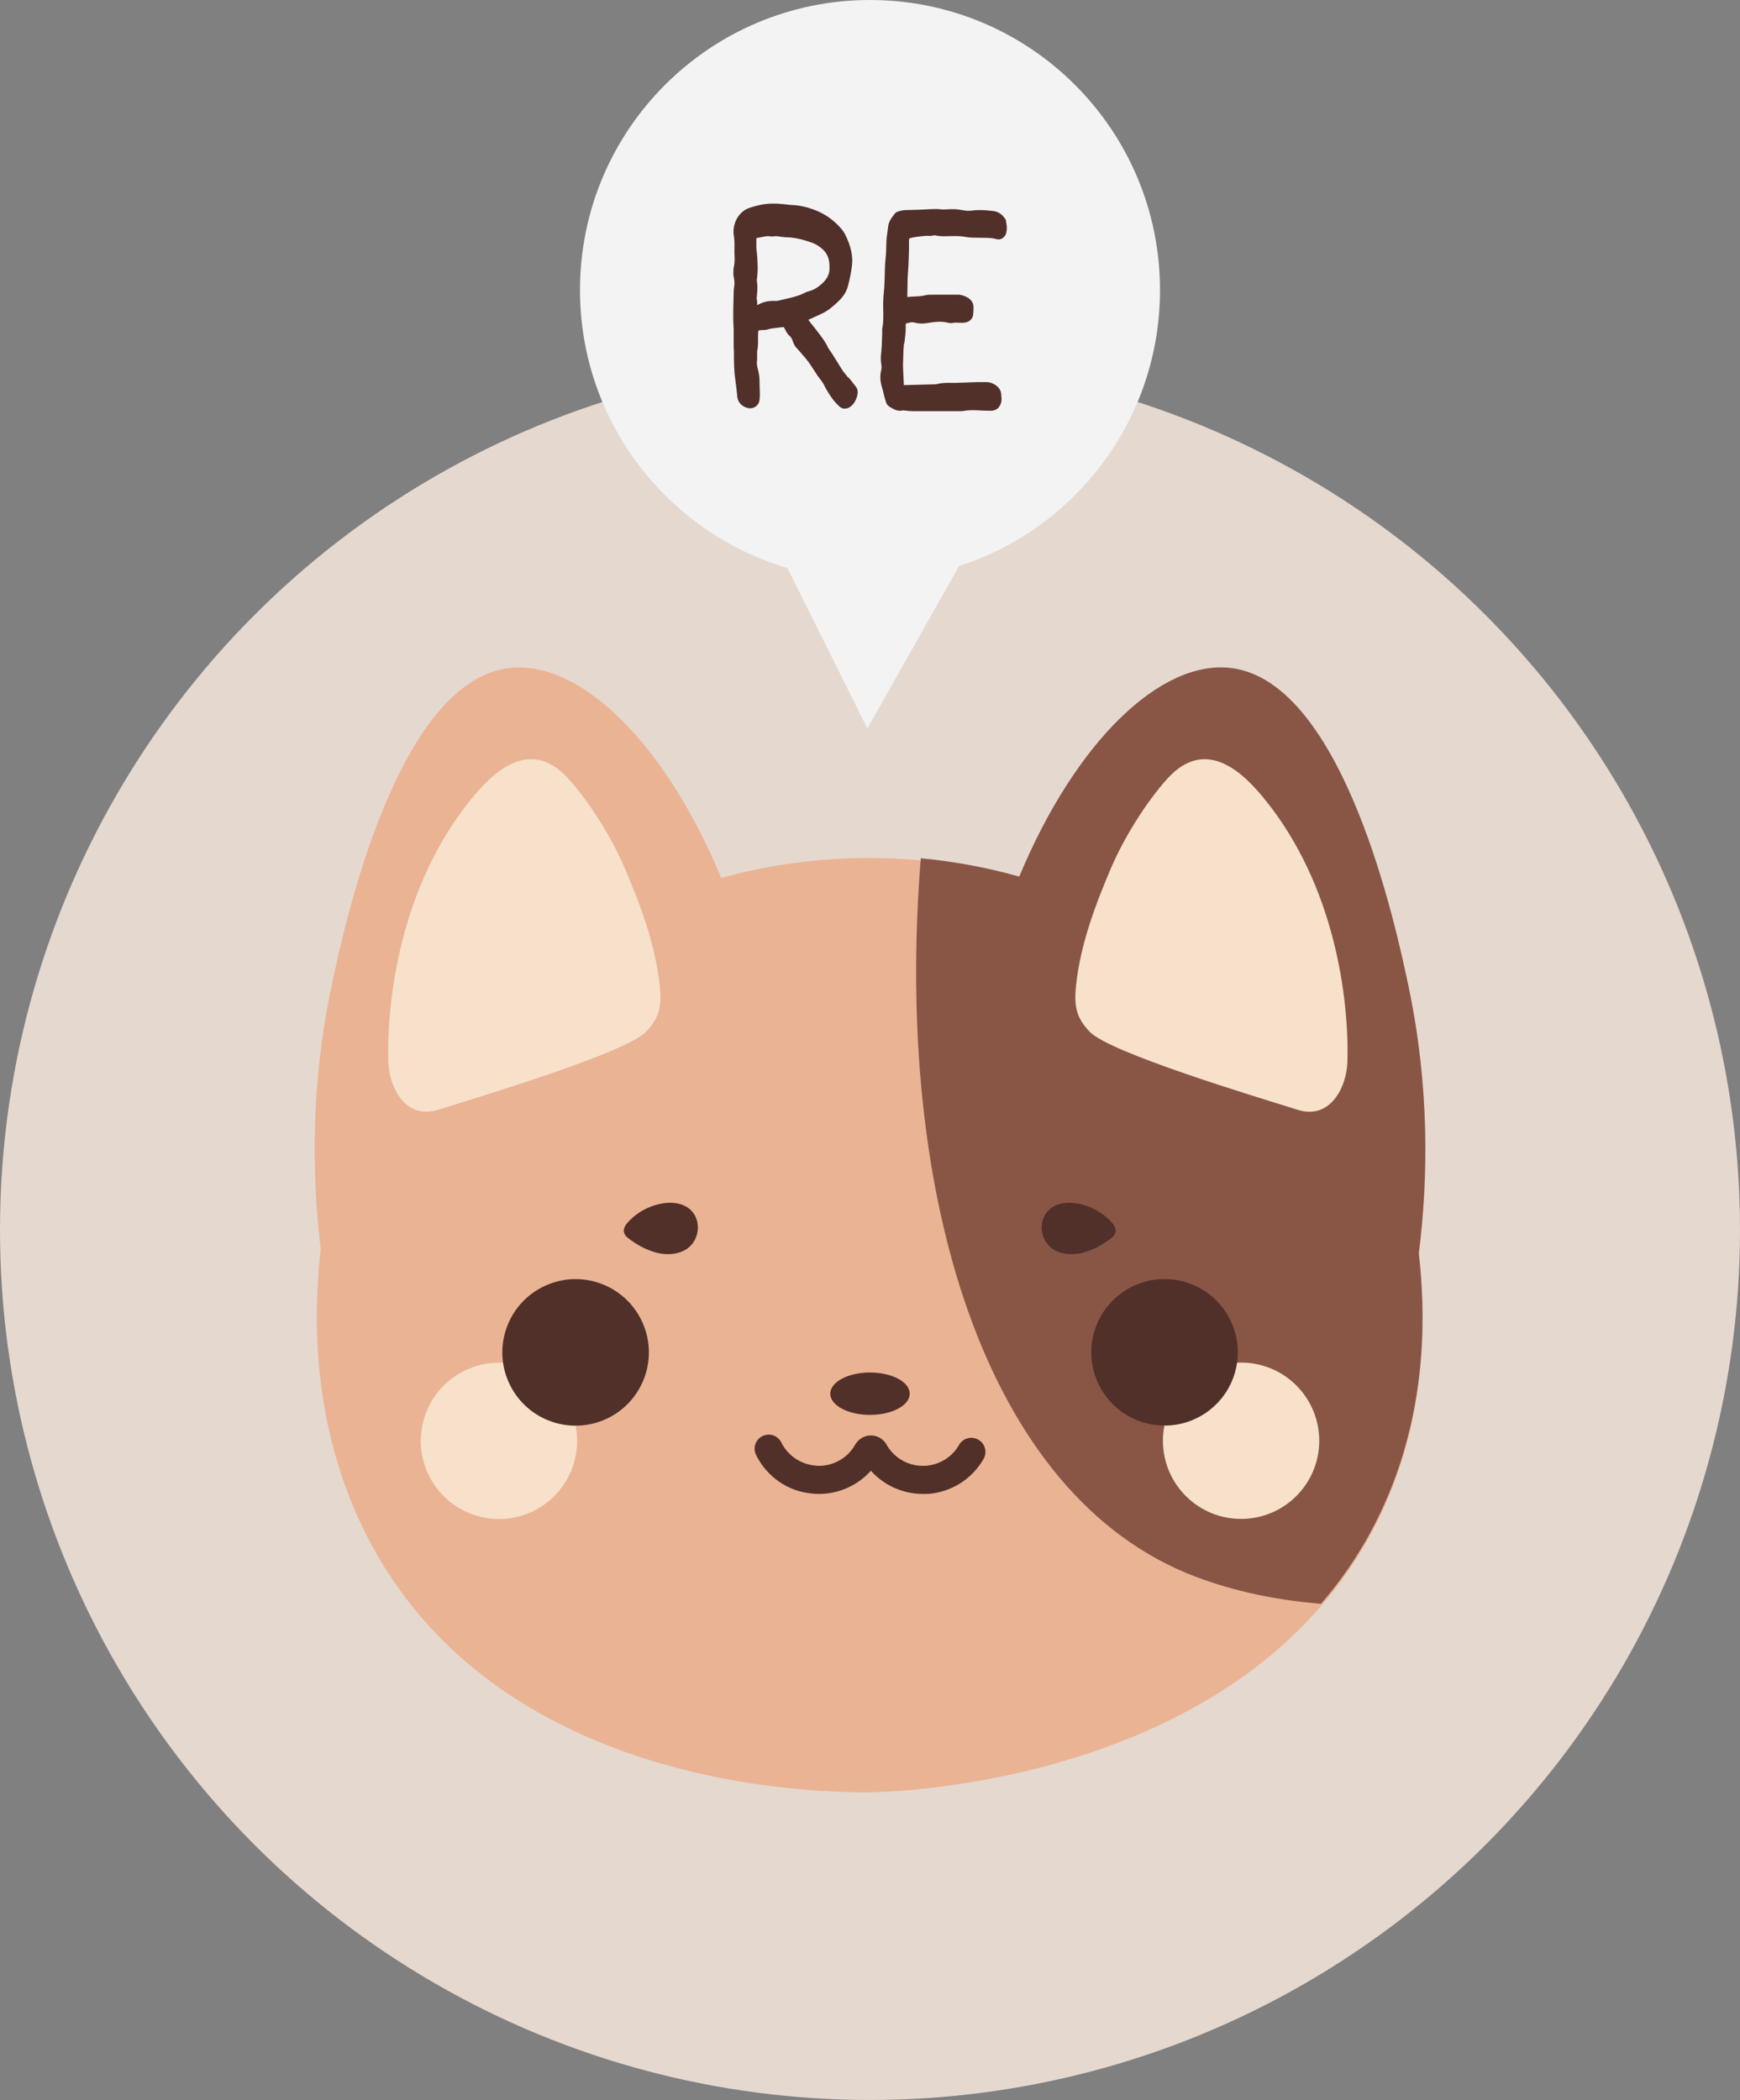 <?xml version="1.0" encoding="UTF-8"?>
<svg id="OBJECTS" xmlns="http://www.w3.org/2000/svg" viewBox="0 0 216.84 261.68">
  <rect x="0" y="0" width="216.84" height="261.68" fill="#808080" stroke="none"/>
  <defs>
    <style>
      .cls-1 {
        fill: #e5d8cf;
      }

      .cls-2 {
        fill: #f7e1ca;
      }

      .cls-3 {
        fill: #51302a;
      }

      .cls-4 {
        fill: #f3f3f3;
      }

      .cls-5 {
        fill: #895646;
      }

      .cls-6 {
        fill: #eab394;
      }
    </style>
  </defs>
  <g>
    <circle class="cls-1" cx="108.42" cy="153.26" r="108.42"/>
    <g>
      <path class="cls-6" d="M176.81,156.45c1.17-9.29,1.36-20.72-1.28-33.26-1.46-6.92-8.02-38.05-22.2-39.67-8.69-.99-19.27,9.12-26.31,26-5.92-1.67-12.1-2.57-18.4-2.6-6.42-.04-12.7.82-18.74,2.48-7.04-16.97-17.66-27.16-26.37-26.16-14.18,1.62-20.74,32.75-22.2,39.67-2.59,12.31-2.45,23.55-1.34,32.74-.86,7.5-1.38,21.62,5.64,35.53,16.06,31.83,56.29,32.23,63.01,32.15,3.09-.04,49.43-1.34,64.32-36.57,4.98-11.77,4.69-23.21,3.87-30.32Z"/>
      <path class="cls-5" d="M172.94,186.48c4.98-11.77,4.69-23.21,3.87-30.32,1.17-9.29,1.36-20.72-1.28-33.26-1.46-6.92-8.02-38.05-22.2-39.67-8.69-.99-19.27,9.12-26.31,26-3.99-1.12-8.09-1.89-12.27-2.28-3.36,41.66,7.85,79.56,34.29,89.54,4.77,1.8,10.01,2.91,15.58,3.36,3.29-3.8,6.14-8.22,8.32-13.38Z"/>
      <g>
        <path class="cls-3" d="M139.04,153.28c.02.36-.15.71-.55,1.01-1.06.82-2.28,1.49-3.58,1.82-1.21.3-2.55.24-3.61-.41-2-1.24-2.03-4.4.17-5.45.88-.42,1.9-.45,2.86-.27,1.65.3,3.19,1.17,4.29,2.43.25.29.4.59.42.87Z"/>
        <path class="cls-3" d="M77.74,153.28c-.02.36.15.71.55,1.01,1.05.82,2.28,1.49,3.58,1.82,1.21.3,2.55.24,3.61-.41,2-1.24,2.03-4.4-.17-5.45-.88-.42-1.9-.45-2.86-.27-1.65.3-3.19,1.17-4.29,2.43-.25.29-.4.59-.42.87Z"/>
      </g>
      <path class="cls-2" d="M77.78,107.99c2.01,4.72,3.87,9.61,4.43,14.78.12,1.16.18,2.36-.19,3.46-.3.91-.88,1.69-1.52,2.35-2.52,2.61-20.41,7.99-25.93,9.72-4,1.25-6.1-2.75-6.18-6.09-.19-7.85,1.58-21.82,10.27-32.56,2.57-3.18,7.28-8,12.15-2.64,2.83,3.11,5.6,7.77,6.96,10.98Z"/>
      <path class="cls-2" d="M138.53,107.99c-2.01,4.72-3.87,9.61-4.43,14.78-.12,1.16-.18,2.36.19,3.46.3.91.88,1.69,1.52,2.35,2.52,2.61,20.41,7.99,25.93,9.72,4,1.25,6.1-2.75,6.18-6.09.19-7.85-1.58-21.82-10.27-32.56-2.57-3.18-7.28-8-12.15-2.64-2.83,3.11-5.6,7.77-6.96,10.98Z"/>
      <circle class="cls-2" cx="62.18" cy="179.54" r="9.74" transform="translate(-126.82 199.02) rotate(-76.78)"/>
      <circle class="cls-2" cx="154.66" cy="179.54" r="9.74" transform="translate(-81.65 161.94) rotate(-45)"/>
      <circle class="cls-3" cx="145.12" cy="168.53" r="9.13" transform="translate(-68.65 107.18) rotate(-33.26)"/>
      <circle class="cls-3" cx="71.72" cy="168.53" r="9.13" transform="translate(-67.11 49.07) rotate(-26.24)"/>
      <path class="cls-3" d="M113.37,173.67c0,1.46-2.21,2.64-4.95,2.64s-4.95-1.18-4.95-2.64,2.21-2.64,4.95-2.64,4.95,1.18,4.95,2.64Z"/>
      <path class="cls-3" d="M115,186.16c-2.49,0-4.84-1.07-6.47-2.89-1.62,1.81-3.98,2.89-6.48,2.89-.36,0-.67-.02-.97-.06-2.93-.29-5.52-2.09-6.86-4.8-.43-.87-.07-1.92.8-2.35.87-.43,1.92-.07,2.35.8.78,1.59,2.37,2.69,4.14,2.87.23.03.38.04.54.04,1.88,0,3.61-1.01,4.52-2.64.43-.73,1.18-1.16,1.99-1.15.8.01,1.54.45,1.93,1.16.91,1.62,2.64,2.63,4.51,2.63h.2c.08,0,.16-.01.24-.01,1.71-.15,3.24-1.12,4.08-2.6.48-.84,1.55-1.14,2.4-.65.84.48,1.14,1.55.65,2.4-1.43,2.51-4.02,4.14-6.92,4.36-.05,0-.09,0-.14,0h-.2c-.11,0-.21.01-.32.01ZM107.42,181.72s0,0,0,.01c0,0,0,0,0-.01Z"/>
    </g>
  </g>
  <g>
    <path class="cls-4" d="M144.56,36.14c0-19.96-16.18-36.14-36.14-36.14s-36.14,16.18-36.14,36.14c0,16.39,10.91,30.22,25.86,34.65l9.95,19.98,11.43-20.23c14.53-4.68,25.04-18.31,25.04-34.4Z"/>
    <g>
      <path class="cls-3" d="M105.71,47.06c-.07-.09-.15-.18-.22-.27-.2-.24-.4-.49-.57-.75-.2-.31-.4-.63-.59-.95-.34-.56-.7-1.14-1.1-1.69l-.04-.1c-.28-.59-.63-1.08-.93-1.48-.38-.52-.8-1.04-1.21-1.55-.12-.15-.23-.29-.31-.42l1.45-.66.64-.32c.62-.37,1.13-.83,1.62-1.29.64-.59,1.05-1.26,1.23-1.96.23-.87.39-1.71.49-2.48.16-1.2-.14-2.56-.9-4.02-.09-.17-.2-.33-.33-.5-.88-1.06-1.94-1.85-3.15-2.35-1.12-.46-2.09-.68-3.07-.72-.2,0-.4-.03-.62-.06-.12-.02-.24-.03-.35-.04-.92-.09-2.01-.16-3.11.11-.36.07-.72.18-1.05.28-1.58.42-2.35,2.1-2.15,3.44.06.35.09.7.09,1.04,0,.14,0,.29,0,.43,0,.3-.02.62,0,.93.04.62.02,1.09-.06,1.49-.08.33-.08.64-.08.98.01.16.04.32.07.48.03.21.07.41.07.6,0,.17-.02.36-.05.55-.03.22-.05.44-.05.66l-.02.76c-.03,1.27-.07,2.58.02,3.85v2.25l.03.46v.03c0,1.16,0,2.36.18,3.56.1.68.17,1.36.23,2,.05.75.54,1.3,1.31,1.49.34.09.71.02,1-.19.27-.19.44-.49.47-.81.04-.21.04-.4.04-.58,0-.31,0-.62-.02-.93,0-.3-.02-.6-.02-.91,0-.41-.06-.84-.19-1.37-.13-.43-.17-.79-.12-1.12.03-.2.02-.4.01-.57,0-.07,0-.14,0-.22,0-.06,0-.12,0-.18,0-.04,0-.1,0-.13.13-.56.12-1.11.12-1.64v-.3c0-.23,0-.44.04-.69,0,0,.01-.01.01-.01.11-.03.22-.05.29-.05h.07c.08-.02.16-.02.24-.02.17,0,.37,0,.55-.07.39-.12.8-.16,1.24-.21.23-.02.46-.05.69-.08.03,0,.05,0,.09.04.07.1.13.22.19.33.13.26.29.55.57.78.14.12.24.3.34.59.11.3.24.64.52.91.21.21.41.45.6.68.13.16.27.32.4.46.42.48.77,1.03,1.15,1.61.24.38.49.77.77,1.12.19.26.38.5.5.78.3.6.67,1.19,1.14,1.81.18.23.38.43.58.63l.18.17c.18.18.41.25.64.25s.46-.08.65-.2c.49-.34.8-.86.95-1.61.06-.36-.02-.69-.22-.93-.28-.38-.59-.76-.9-1.14ZM94.32,37.39c-.03-.15-.03-.31,0-.48.06-.55.12-1.2,0-1.87-.02-.13,0-.28.04-.49.03-.38.07-.77.07-1.19,0-.17-.01-.33-.02-.5-.02-.52-.04-1.05-.12-1.58-.05-.38-.04-.76-.03-1.16,0-.14,0-.28,0-.41,0-.02.03-.04.02-.05.23-.03.45-.07.66-.12.28-.06.54-.11.79-.11.07,0,.15,0,.22.02.19.04.35.01.47,0,.29-.05.58.01.88.05.24.03.51.07.77.07h0c1.17.03,2.26.37,3.15.68.39.15.76.37,1.11.65.74.58,1.08,1.35,1.04,2.45v.08c.02.72-.29,1.35-1,1.98-.54.47-1.05.76-1.6.89-.28.08-.52.2-.75.31-.09.04-.17.08-.23.11-.6.23-1.22.38-1.89.53-.27.06-.55.13-.83.2-.17.05-.37.05-.56.05-.77-.03-1.47.13-2.15.53.01-.21,0-.43-.02-.64Z"/>
      <path class="cls-3" d="M125.38,27.51c-.05-.16-.15-.31-.26-.44-.38-.47-.85-.73-1.35-.77-.79-.1-1.66-.17-2.43-.08-.27.03-.52.06-.77.05-.22-.01-.44-.05-.68-.09-.32-.05-.65-.11-.99-.11h-.41c-.16,0-.31,0-.47.02-.28.01-.54.03-.81-.01-.53-.06-1.05-.02-1.56,0l-.36.02c-.7.03-1.42.07-2.12.07-.43,0-.81.05-1.17.16-.13.04-.31.1-.46.25l-.16.21c-.29.37-.61.8-.69,1.39l-.06.45c-.09.61-.18,1.23-.18,1.87,0,.59-.03,1.19-.1,1.8-.03.38-.07.77-.07,1.15,0,.25-.02.5-.02.75-.02.72-.04,1.46-.11,2.18-.09.79-.11,1.63-.07,2.71,0,.57,0,1.12-.09,1.62-.07.27-.06.52-.05.74,0,.06,0,.13,0,.17-.01.24-.02.48-.03.73-.01.46-.03.94-.07,1.38-.07.52-.12,1.14,0,1.75.03.25.02.46-.02.64-.18.68-.14,1.4.11,2.21.1.29.16.58.23.9.07.27.14.55.24.83.07.26.21.47.43.61.07.04.14.08.2.12.4.23.88.52,1.55.34.02,0,.04,0,.06.01.07.01.15.03.22.03.29.03.62.07.95.07h5.83c.15,0,.33,0,.5-.04.62-.12,1.25-.09,1.92-.06.49.04.99.04,1.46.04.52,0,.93-.27,1.14-.74.1-.2.15-.41.15-.62,0-.13,0-.26-.02-.39,0-.11-.02-.22-.02-.32v-.06c-.05-.37-.23-.69-.56-.96-.41-.32-.85-.48-1.35-.48h-.94s-2.85.1-2.85.1c-.15,0-.29,0-.44,0-.62-.01-1.27-.02-1.95.17-.03.01-.09.01-.17.01l-3.87.1-.11-2.41c0-.24.01-.48.02-.71.02-.71.04-1.38.1-2.03l.07-.13v-.08c.08-.58.15-1.18.15-1.79,0-.26,0-.44.02-.53.04-.01.09-.02.14-.03.12-.03.26-.06.4-.1.16-.04.34-.03.59.03.55.14,1.13.14,1.83,0,.68-.11,1.48-.2,2.26,0,.16.04.39.09.64.03.19-.05.41-.04.65-.03.3.01.62.04.92-.03.48-.06.9-.47.96-.96.04-.33.04-.66.04-.97s-.12-.79-.7-1.15c-.32-.2-.7-.33-1.08-.38h-3.02s-.22,0-.22,0c-.33,0-.7-.01-1.06.09-.41.1-.84.12-1.28.14-.28.01-.57.02-.89.06,0-.35.01-.71.02-1.06,0-.73.02-1.48.08-2.22.05-.56.06-1.12.08-1.66,0-.27.02-.54.03-.83v-1.1c0-.12.02-.38.02-.41.03-.02.15-.06.34-.11.24-.06.5-.09.76-.13l.91-.1c.1-.01.2,0,.3,0,.24.01.54.02.86-.08.59.15,1.16.14,1.72.12.79-.02,1.55-.04,2.31.12.45.07.89.07,1.29.07.22,0,.44.01.65.01.62,0,1.21.01,1.77.17.48.16,1-.21,1.15-.65.15-.47.15-.97,0-1.62Z"/>
    </g>
  </g>
</svg>